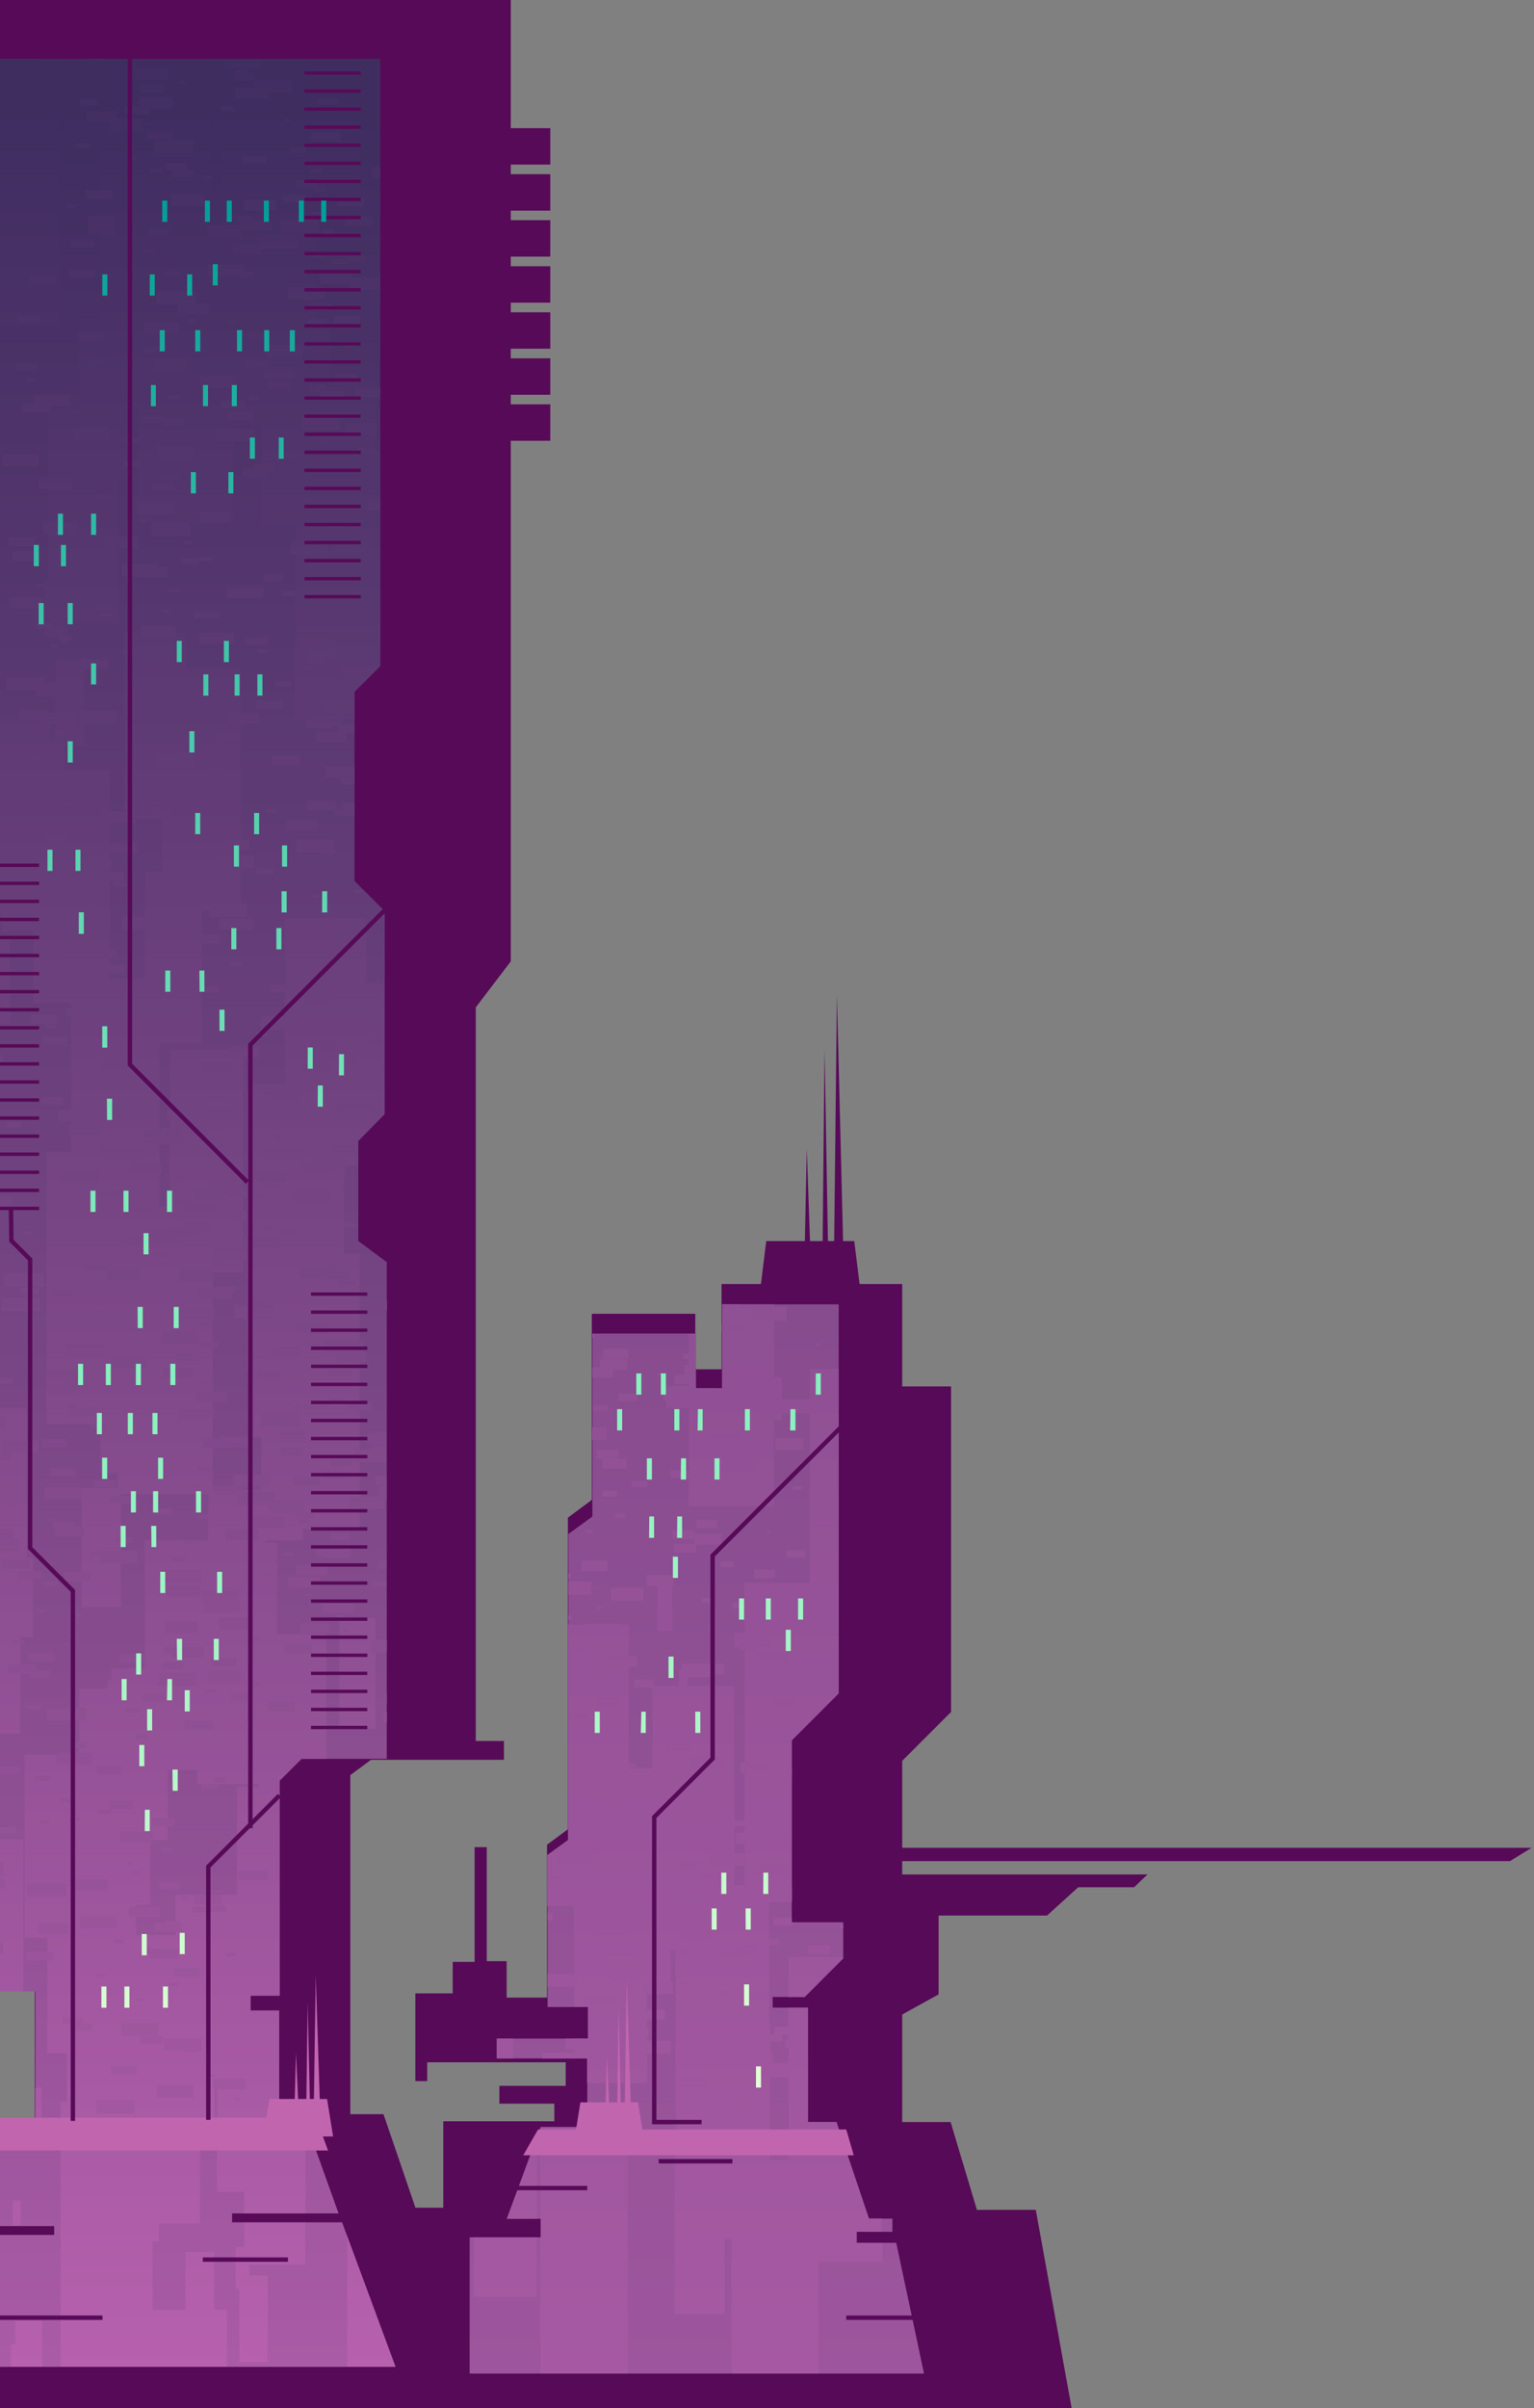 <svg width="573" height="899" viewBox="0 0 573 899" fill="none" xmlns="http://www.w3.org/2000/svg">
<rect x="0" y="0" width="573" height="899" fill="#808080" stroke="none"/>
<path d="M-38.771 740.377V727.971H-14.754V721.884H-39V669.498L-27.154 660.7V519.822L-16.257 511.74V398.652L-25.145 392V308.68L-6.617 285.497V0H190.786V358.905L177.715 376.051V649.924H188.237V656.942H138.584L130.856 662.663V789.238H143.241L155.184 824.162H165.576V791.882H207.059V785.313H186.522V778.661H211.307V769.863H159.579V776.898H155.152V744.136H169.105V732.378H177.274V689.554H181.832V732.129H189.25V745.716H204.331V688.656L212.124 682.885V566.571L221.061 559.919V490.436H259.719V511.158H269.522V479.327H337V899H12.989V740.377H-38.771Z" fill="#570A57"/>
<path d="M131.077 791.344H1.098L-8.738 824.12H-30.715L-44.293 899.167H29.953L131.077 791.344Z" fill="#570A57"/>
<path d="M328.537 792.177H355.088L364.908 824.954H386.901L400.479 900H326.217L328.537 792.177Z" fill="#570A57"/>
<path d="M282.771 491.159H322.541L319.093 463.3H286.218L282.771 491.159Z" fill="#570A57"/>
<path d="M314.976 465.947L312.623 371.424L311.561 465.947H314.976Z" fill="#570A57"/>
<path d="M309.306 465.947L307.999 391.62L307.263 465.947H309.306Z" fill="#570A57"/>
<path d="M302.656 465.947L301.349 428.775L300.597 465.947H302.656Z" fill="#570A57"/>
<path d="M-38.329 817.993H1.441L-2.006 801.85H-34.865L-38.329 817.993Z" fill="#570A57"/>
<path d="M-28.77 803.386L-31.123 766.361L-32.185 803.386H-28.77Z" fill="#570A57"/>
<path d="M-21.385 803.386L-23.558 780.511L-24.555 803.386H-21.385Z" fill="#570A57"/>
<path d="M-4.523 185.81L-21.924 173.801V136.711H-62.772L-74.504 123.394H-95.565L-100.614 117.398H-4.523V185.81Z" fill="#570A57"/>
<path d="M-176.951 111.123H-4.523V104.865H-182L-176.951 111.123Z" fill="#570A57"/>
<path d="M-140.792 347.52L-125.303 336.818V303.78H-88.915L-78.458 291.918H-59.684L-55.191 286.575H-140.792V347.52Z" fill="#570A57"/>
<path d="M12.797 280.987H-140.792V275.399H17.306L12.797 280.987Z" fill="#570A57"/>
<path d="M333.341 754.058L350.595 744.516V715.088H391.1L402.75 704.517H423.632L428.631 699.746H333.341V754.058Z" fill="#570A57"/>
<path d="M564.035 694.762H324.583V689.795H572.107L564.035 694.762Z" fill="#570A57"/>
<path d="M331.151 517.563H355.252V639.095L334.142 660.189L331.151 517.563Z" fill="#570A57"/>
<path d="M313.276 486.927V632.15L295.76 649.666V717.572H314.975V731.068L300.564 745.479H288.62V749.45H301.806V792.177H312.459L324.583 828.222H333.341V833.156H320.041V837.274H334.779L345.154 886.079H175.422V835.182H201.989V828.303H189.326L201.989 794.007H219.358V768.436H185.568V761.018H219.767V749.238H204.538V692.589L212.316 686.92V572.643L221.27 566.123V497.825H259.945V518.2H269.716V486.927H313.276Z" fill="url(#paint0_linear_427_198)"/>
<path d="M251.122 609.014V591.122H245.599V609.014H251.122ZM289.127 486.927V514.001H292.052V530.21H289.127V562.333H257.216V497.841H259.945L259.945 518.2H269.749V486.927H289.127ZM314.975 731.068L300.564 745.479L294.453 745.48V730.578H314.976L314.975 731.068ZM273.31 886.079V835.803H270.631V863.825H251.988V803.468H252.396V728.176H250.501V740.888H241.694V777.554H219.276V768.436H214.375V761.018H219.603V749.238H214.375V711.657H204.359V692.54L212.153 686.871V606.416H234.864V660.009H243.557V629.373H253.556V623.605H256.824V629.373H274.225V703.684H278.098V590.845H302.46V510.913H313.26V632.15L295.76 649.666L295.761 710.121H287.313V755.741H287.673V806.278H294.453V749.45H301.79V792.177H312.443L324.55 828.222H329.452V833.123H319.926V837.241H329.55V844.267H305.679V886.046L273.31 886.079ZM201.793 835.182H202.006V828.303H201.81V794.514L201.957 794.122H215.028V794.007H219.407V787.161H225.159V794.122H234.521V886.079H201.842L201.793 835.182ZM189.31 828.303L200.519 797.945V828.287L189.31 828.303ZM200.519 835.182V857.469H177.023V835.182H200.519ZM185.568 761.018H191.679V768.436H185.568V761.018Z" fill="url(#paint1_linear_427_198)"/>
<path d="M252.461 679.73H265.533V676.936H266.432V672.034H253.948V674.567H252.445L252.461 679.73ZM251.579 591.956H241.596V587.985H251.579V591.956ZM232.626 673.897H224.293V670.629H232.626V673.897ZM274.944 684.158H279.062V683.08H285.598V685.694H285.467V688.357H274.928L274.944 684.158ZM271.676 711.935H279.666V715.121H271.676V711.935ZM286.251 746.411H277.624V742.98H286.251V746.411ZM253.752 694.632H262.281V698.03H253.752V694.632ZM238.034 523.069H231.024V520.275H237.952L238.034 523.069ZM221.695 620.696H228.018V618.246H237.952V622.232H232.92V625.19H221.613L221.695 620.696ZM233.541 704.517H226.237V701.609H233.541V704.517ZM222.969 633.899H230.763V637.003H222.969V633.899ZM234.684 507.253H225.306V503.511H234.684V507.253ZM222.365 717.719H233.443V722.131H222.365V717.719ZM217.152 582.577H226.956V586.498H217.152V582.577ZM278.163 754.924H274.65V753.535H278.163V754.924ZM224.783 600.485H223.149V599.848H224.783V600.485ZM241.678 555.192H235.959V552.856H241.678V555.192ZM259.373 574.473H251.203V571.205H259.373V574.473ZM290.891 704.468H295.793V709.239H290.891V704.468ZM293.195 660.695H295.761V663.162H293.195V660.695ZM282.085 698.194H283.719V695.612H294.355V699.844H286.97V700.122H282.068L282.085 698.194ZM261.105 539.539H257.837V538.15H261.105V539.539ZM250.501 548.934H257.396V551.679H250.501V548.934ZM285.516 762.195V759.548H289.159V756.59H297.166V759.776H292.15V762.195H285.516ZM291.038 726.052H285.647V723.928H291.038V726.052ZM267.935 570.47H260.108V567.349H267.935V570.47ZM301.675 726.15H309.992V729.418H301.675V726.15ZM312.917 732.588H308.113V730.676H312.917V732.588ZM280.075 766.508H288.702V769.939H280.075V766.508ZM313.979 718.667H314.976V719.811H313.979V718.667ZM300.041 734.696V736.003H296.774V734.696H300.041ZM303.996 739.597H306.43L304.437 741.591H303.996V739.597ZM302.182 735.937V733.568H301.675V731.215H307.59V732.588H310.45V735.529L310.09 735.888L302.182 735.937ZM230.371 711.428H240.338V715.399H230.371V711.428ZM219.407 650.957H212.316V647.983H219.407V650.957ZM234.227 507.4V511.452H229.08V514.295H221.253V510.374H224.047V507.449L234.227 507.4ZM271.301 523.445H265.059V523.037H261.317V525.651H248.883V522.71H247.641V517.4H259.945L259.945 518.2H266.954V520.945H271.301V523.445ZM210.175 702.328H205.846V700.596H210.175V702.328ZM215.763 736.803V741.607H204.522V736.803H215.763ZM221.335 695.596H208.917V690.694H221.335V695.596ZM306.299 501.616V502.204H304.812V501.616H306.299ZM276.676 539.376H265.941V535.095H276.676V539.376ZM219.832 759.695H224.44V765.021H211.09V761.018H219.832V759.695ZM214.473 766.23V768.469H202.578V766.23H214.473ZM267.967 728.781H273.833V728.34H274.912V726.052H282.558V729.108H279.813V730.742H278.555V732.114H281.823V734.042H276.921V733.013H267.967V728.781ZM269.046 744.368V743.274H271.774V744.368H269.046ZM206.368 713.945V716.935H204.587V713.945H206.368ZM293.326 761.476H300.695V764.417H293.326V761.476ZM303.13 557.986H313.26V562.659H303.032L303.13 557.986ZM296.087 770.593V769.629H298.408V770.593H296.087ZM231.09 544.506H222.92V541.239H231.09V544.506ZM233.557 566.679H229.619V565.045H233.557V566.679ZM224.881 556.45H230.403V558.64H224.881V556.45ZM219.015 571.156H221.727V572.234H219.015V571.156ZM226.515 537.497H221.172V532.873H226.515V537.497ZM234.014 548.215H224.913V544.588H234.014V548.215ZM237.56 659.682H234.292V658.391H237.56V659.682ZM240.468 597.593H228.149V592.691H240.501L240.468 597.593ZM213.443 604.668H212.3V603.034H213.443V604.668ZM219.767 641.79H214.309V639.601H219.767V641.79ZM218.786 645.63H213.149V643.392H218.786V645.63ZM241.318 707.932V707.376H242.723V707.932H241.318ZM215.584 676.348V678.374H212.316V676.348H215.584ZM236.972 627.02H244.226V629.912H236.972V627.02ZM231.204 607.984H232.691V611.334H224.293V611.236H218.557V606.187H231.204V607.984ZM219.309 616.056H216.205V614.814H219.309V616.056ZM227.087 526.909H221.466V524.671H227.087V526.909ZM261.693 699.909H266.366V701.772H261.693V699.909ZM257.216 766.23H261.726V768.028H257.216V766.23ZM266.53 699.321H273.065V701.935H266.53V699.321ZM265.5 691.74H267.51V690.972H271.17V691.74H278V696.641H265.5V691.74ZM261.742 724.124H256.84V723.242H254.389V718.552H266.17V723.242H261.71L261.742 724.124ZM253.197 727.31H258.605V729.467H253.197V727.31ZM253.834 775.07H263.981V779.106H253.834V775.07ZM256.628 739.679V740.758H254.079V739.745L256.628 739.679ZM298.783 595.893H303.228V597.674H298.783V595.893ZM252.772 707.164H264.209V711.723H262.575V712.017H259.438V711.723H252.821L252.772 707.164ZM292.738 644.944V641.856H300.499V644.911L292.738 644.944ZM301.349 592.658H305.531V594.292H301.349V592.658ZM281.643 770.168H295.14V775.527H281.66L281.643 770.168ZM303.652 562.757H313.26V567.169H303.652V562.757ZM273.147 786.605H271.905V783.485H279.748V784.318H282.166V787.913H273.147V786.605ZM266.775 717.082H270.941V718.716H266.775V717.082ZM288.898 718.716V715.905H295.761V717.621H295.924V718.716H288.898ZM222.054 499.377H221.253V497.907H222.054V499.377ZM259.634 516.256V516.615H251.939V513.478H253.344V513.119H255.697V509.361H259.912V516.19L259.634 516.256ZM255.255 505.292H259.912V507.449H255.255V505.292ZM213.264 589.211H212.283V587.43H213.264V589.211ZM220.992 595.338H212.316V590.436H220.992V595.338ZM304.862 638.49H306.92L304.862 640.549V638.49ZM313.26 545.503H306.577V542.137H313.26V545.503ZM276.611 487.058H269.716L269.716 486.927H276.611V487.058ZM242.854 685.416H243.148V684.207H247.331V685.416H256.187V690.727H242.854V685.416ZM238.671 761.77H250.664V766.541H238.671V761.77ZM248.328 753.829H239.586V750.316H248.393L248.328 753.829ZM239.619 739.695H251.432V744.385H239.586L239.619 739.695ZM228.1 735.415H229.734V732.588H227.005V729.124H235.73V730.66H240.436V736.379H238.802V739.646H228.149L228.1 735.415ZM234.145 756.95H242.315V760.218H234.145V756.95ZM219.767 749.254H218.852V745.659H229.472V749.891H219.767V749.254ZM222.789 755.463H226.76V757.097H222.789V755.463ZM288.293 633.98H297.051V637.477H288.293V633.98ZM286.382 630.124H289.552V631.284H286.382V630.124ZM276.709 657.901H286.513V661.806H276.709V657.901ZM294.143 554.032H291.872V553.101H294.208L294.143 554.032ZM285.826 601.612H290.891V603.508H285.826V601.612ZM290.14 529.981H283.506V527.334H290.14V529.981ZM289.552 589.113H281.66V585.976H289.552V589.113ZM293.898 620.157H283.326V615.942H293.898V620.157ZM287.934 571.434V572.169H286.088V571.434H287.934ZM259.193 632.02H263.932V633.899H259.193V632.02ZM254.553 621.056H270.467V625.075H267.036V626.089H254.553V621.056ZM273.899 650.891H261.072V645.794H273.899V650.891ZM300.139 541.124H289.617V536.925H300.139V541.124ZM273.997 584.93H269.177V583.018H274.062L273.997 584.93ZM279.732 600.55H273.752V598.181H279.732V600.55ZM266.66 596.596V598.393H262.118V596.596H266.66ZM287.722 614.945H282.362V616.007H276.382V614.945H274.34V609.618H287.722V614.945ZM249.635 663.963H253.001V665.319H249.635V663.963ZM248.36 513.642H245.599V512.547H248.36V513.642ZM296.12 556.124V554.702H299.682V556.124H296.12ZM248.981 650.124H257.87V651.855H258.785V652.672H257.87V653.669H248.981V650.124ZM304.388 527.579H291.316V522.383H304.388V527.579ZM253.131 667.803H258.033V669.747H253.131V667.803ZM293.767 492.972H280.957V487.875H293.767V492.972ZM282.33 549.898H269.863V544.997H282.33V549.898ZM280.696 534.245H276.823V532.709H280.696V534.245ZM277.428 497.4H269.699V494.329H277.428V497.4ZM258.393 655.564H269.83V660.14H258.393V655.564ZM287.379 623.703H299.862V628.605H287.379V623.703ZM300.744 581.531H293.734V578.737H300.744V581.531ZM296.921 606.253H302.018V608.409H296.921V606.253ZM269.634 680.106H273.719V679.534H278.931V681.609H274.863V682.198H269.634V680.106ZM259.928 579.587H251.759V576.319H259.471V572.528H269.536V576.548H259.994L259.928 579.587ZM292.819 668.456V670.09H288.947V668.456H292.819Z" fill="url(#paint2_linear_427_198)"/>
<path d="M142.041 21.976V248.635L132.433 258.226V328.877L143.707 340.135V415.916L133.838 425.932V463.3L144.475 471.159V656.577H112.565L104.395 664.747V744.989H93.529V750.561H104.215V791.344H113.953L126.469 826.277H86.7V829.61H127.776L147.759 883.579H-24.555L-9.261 834.3H20.231V831.016H-8.15L1.098 791.344H13.206V743.404H-38.557V731.215H-14.522V725.235H-38.786V673.701L-26.94 665.057V526.631L-16.042 518.69V407.632L-24.93 401.162V319.302L-6.402 296.525V21.976H142.041Z" fill="url(#paint3_linear_427_198)"/>
<path d="M-26.94 640.222L-26.94 665.057L-38.786 673.701L-38.786 685.808H-24.783V640.222H-26.94ZM110.146 268.552V196.267H97.794V158.54H87.124V195.189H51.292V151.874H49.299V179.373H44.397V232.475H25.313V240.253H22.274V237.704H16.555V216.577H17.944V152.543H29.381V118.917H37.371V52.057H24.169V21.976H45.41V45.93H46.211V21.976H78.546V86.288H82.843V70.929H82.99V56.615H79.984V21.976H98.66V44.574H112.042V21.976H134.345V80.291H118.006V118.541H123.381V142.054H140.145V167.723H142.041L142.041 248.635L132.433 258.226L132.433 268.552H110.146ZM-38.541 731.281H-23.166V743.47H-38.541V731.281ZM-10.143 686.593H8.696V743.47H-20.96V731.281H-14.539V725.235H-20.96V706.853H-10.16L-10.143 686.593ZM114.035 829.676V845.492H93.186V849.528H99.983V881.765H89.379V854.446H88.023V838.793H91.193V829.676H114.035ZM140.243 645.32H126.665V604.047H140.243V645.32ZM129.721 834.855L147.694 883.53H129.721V834.855ZM69.266 840.639V862.273H56.978V836.718H59.364V830.052H74.723V795.069H80.246V779.285H81.095V818.206H91.225V826.277H114.1V791.278H104.297V750.561H93.627V744.989H104.493V664.747L112.663 656.577H121.943V610.043H103.513V575.861H99.036V575.028H113.087V570.829H134.328V468.055H128.479V435.05H133.757V425.932L143.56 415.916V367.062H136.845V342.7H106.454V404.544H92.189V512.008H94.167V536.516H97.63V556.124H79.461V474.868H90.899V391.799H63.579V450.18H59.56V389.724H75.376V339.399H89.886V249.648H69.38V236.102H46.505V305.74H60.41V325.348H54.25V365.215H40.966V287.49H24.169V278.127H31.326V245.792H20.689V275.578H18.728V268.667H-5.127V325.593H-23.476V317.57L-24.865 319.204V401.064L-15.976 407.6V435.376H-1.631V382.012H3.729V349.775H-1.631V341.18H0.641V347.455H12.47V374.398H26.62V430.033H17.372V531.615H37.567V549.784H44.103V555.519H30.443V600.011H45.149V557.758H77.827V575.077H54.119V622.804H41.668V627.232H40.035V630.418H29.561V655.074H9.202V723.405H17.682V766.41H25.068V784.612H22.649V883.563H84.739V862.322H79.984V840.672L69.266 840.639ZM50.835 722.376V711.118H56.031V693.733H56.129V686.838H62.664V660.695H73.791V665.956H96.666V667.035H88.497V707.327H65.54V722.425L50.835 722.376ZM7.813 821.473V830.787H4.758V821.473H7.813ZM14.578 36.257H0.02V42.449H22.029V121.695H-4.114V105.16H-6.467V21.993H14.578V36.257ZM4.072 875.148H5.706V866.374H15.787V883.563H4.023L4.072 875.148ZM-0.046 513.396H-16.042V460.947H-0.046V513.396ZM-23.182 690.579V725.235H-38.786L-38.786 690.579H-23.182ZM8.598 791.409V796.752H-0.144L1.033 791.409H8.598ZM15.509 790.478H13.205V779.416H15.509V790.478ZM-26.466 555.47H-16.205V575.486H-13.673V525.651H10.019V581.727H12.29V611.138H7.568V647.28H-14.816V630.124H-17.676V586.58H-26.45L-26.466 555.47ZM-26.94 526.68L-16.941 519.344V551.516H-26.924L-26.94 526.68Z" fill="url(#paint4_linear_427_198)"/>
<path d="M122.336 488.691H116.911V490.538H122.336V488.691ZM53.318 392.731V391.881H55.769V392.731H53.318ZM51.341 376.391H58.71V378.908H51.309L51.341 376.391ZM62.223 356.523H57.926V355.052H62.223V356.523ZM75.54 348.876H82.223V352.144H75.099V354.546H65.867V351.409H60.965V346.507H75.507L75.54 348.876ZM65.148 438.906H68.171V439.935H65.148V438.906ZM62.485 414.397H72.125V417.664H62.485V414.397ZM69.462 364.317H57.387V360.216H69.462V364.317ZM68.285 301.198V301.754H66.651V301.231L68.285 301.198ZM85.017 404.691H73.481V400.9H85.017V404.691ZM73.432 307.946H64.151V304.776H73.432V307.946ZM63.972 334.792V333.615H56.799V329.155H69.87V331.704H71.292V332.978H69.821V333.615H68.024V334.792H63.972ZM63.825 305.005H57.534V302.865H63.825V305.005ZM56.014 302.832V301.46H60.067V302.865L56.014 302.832ZM54.887 295.414H62.91V298.143H54.887V295.414ZM72.125 447.99V443.873H77.239V441.536H91.225V443.709H95.408V445.931H98.546V447.68H93.415V447.092H85.49V446.307H84.232V447.941L72.125 447.99ZM94.837 324.253H80.327V319.351H94.837V324.253ZM112.712 437.729V434.069H115.8V432.027H117.989V431.488H127.172V432.027H129.051V436.536H123.512V437.729H112.712ZM82.092 342.961H94.493V347.193H82.059L82.092 342.961ZM81.634 417.893V417.24H77.076V413.792H87.141V417.24H85.915V418.089L81.634 417.893ZM96.797 394.724H85.278V390.803H96.797V394.724ZM87.533 487.237H93.644V486.159H98.088V487.237H101.977V492.139H87.5L87.533 487.237ZM82.353 409.135V410.328H78.857V409.135H82.353ZM74.903 405.524H77.664V406.472H74.903V405.524ZM86.128 360.64V359.121H90.588V360.64H86.128ZM114.476 408.335V407.665H116.388V408.335H114.476ZM99.281 428.187H113.202V432.925H99.281V428.187ZM113.627 396.685H124.002V400.214H113.627V396.685ZM89.265 290.414V292.293H83.758V290.414H89.265ZM105.392 264.664H95.8V261.396H105.424L105.392 264.664ZM93.252 317.129H82.729V313.551H93.235L93.252 317.129ZM100.392 242.311V243.733H96.209V242.311H100.392ZM64.936 312.309H63.057V311.672H64.936V312.309ZM121.094 500.309H135.799V504.785H136.649V508.478H125.783V505.308H121.159L121.094 500.309ZM122.809 510.798H131.469V513.739H122.809V510.798ZM123.398 523.87V522.236H128.169V523.87H123.398ZM95.31 164.88H80.605V159.978H95.31V164.88ZM102.5 175.843H99.885V178.245H90.376V174.977H94.689V173.18H102.5V175.843ZM93.072 148.066H96.503V149.276H93.072V148.066ZM81.471 185.777H79.461V185.222H81.406L81.471 185.777ZM68.4 611.808V611.236H70.034V611.808H68.4ZM62.109 591.874H74.69V596.155H62.109V591.874ZM41.93 324.531H29.055V320.152H41.93V324.531ZM61.537 605.256H73.955V609.471H61.537V605.256ZM112.189 473.12H121.992V472.221H125.996V473.594H124.362V474.215H131.126V477.695H120.914V477.319H112.025L112.189 473.12ZM96.471 574.93H84.167V570.829H96.471V574.93ZM111.176 568.737V567.218H115.653V568.737H111.176ZM61.259 585.992H75.18V590.73H61.259V585.992ZM79.919 554.49H87.124V550.552H100.523V555.11H90.474V556.973H102.647V560.241H113.692V564.555H117.254V566.858H110.506V564.767H100.392V561.908H88.334V558.15H79.919V554.49ZM109.754 558.689H108.235V558.182H109.754V558.689ZM74.265 484.803V480.554H81.013V480.228H87.794V482.531H86.749V484.803H74.265ZM66.57 529.768V525.896H79.984V528.804H77.827V529.768H66.57ZM78.595 470.947V471.6H76.651V470.947H78.595ZM104.738 534.065H114.003V537.219H104.738V534.065ZM104.934 540.471H113.3V543.33H104.934V540.471ZM111.29 548.199H109.117V547.464H111.29V548.199ZM49.332 453.676V450.703H58.057V453.676H49.332ZM35.345 335.805V337.177H37.731V341.344H25.476V337.177H27.96V335.772L35.345 335.805ZM23.761 298.224H29.594V300.201H23.761V298.224ZM39.822 473.823H52.387V478.103H39.822V473.823ZM79.461 478.398H66.962V474.149H79.461V478.398ZM32.649 277.424V278.405H29.79V277.424H32.649ZM48.874 434.282H60.214V438.138H48.874V434.282ZM52.959 496.91H48.613V495.439H52.959V496.91ZM123.218 259.37H117.81V257.54H123.218V259.37ZM96.683 270.186H85.017V266.216H96.683V270.186ZM105.8 216.936H98.448V214.388H105.8V216.936ZM100.081 240.71H91.52V237.802H100.081V240.71ZM111.519 222.639H105.147V220.417H111.519V222.639ZM127.629 270.186H132.433V273.83H129.525V277.098H117.744V273.095H126.404V270.823H124.345V272.065H114.28V268.65H117.417V267.343H127.629V270.186ZM123.005 242.181H111.388V238.227H123.005V242.181ZM117.973 250.023H113.659V248.553H117.973V250.023ZM46.456 464.836V461.813H52.861V458.692H63.122V457.99H68.269V456.16H79.135V459.869H74.559V461.911H66.766V463.464H55.328V464.836H46.456ZM87.631 337.488H92.255V342.308H78.072V339.955H75.523V335.837H87.631V337.488ZM86.536 454.559H85.817V451.814H93.873V454.559H92.598V456.094H86.536V454.559ZM91.324 461.192H104.395V465.653H91.324V461.192ZM83.415 297.13H76.88V294.908H83.415V297.13ZM82.549 287.244H78.791V285.97H82.549V287.244ZM79.004 297.293V297.947H77.076V297.293H79.004ZM89.51 276.902H81.095V274.059H89.461L89.51 276.902ZM97.68 457.5H102.058V459.003H97.68V457.5ZM113.333 519.409H111.535V518.788H113.333V519.409ZM112.205 506.338H101.536V502.694H112.205V506.338ZM142.204 377.372H143.691V381.767H142.204V377.372ZM99.183 505.766V506.812H96.127V505.766H99.183ZM105.408 458.545H112.14V460.817H105.457L105.408 458.545ZM97.614 527.579H112.32V532.595H97.614V527.579ZM95.98 512.351H104.803V515.275H95.98V512.351ZM111.682 525.945H109.624V525.242H111.682V525.945ZM130.44 382.6H139.067V385.541H130.44V382.6ZM125.342 396.227H111.65V391.456H125.636V394.365H133.659V397.191H125.342V396.227ZM138.168 387.437H143.691V389.332H138.168V387.437ZM133.136 458.088H128.61V456.536H133.136V458.088ZM126.371 477.924H132.809V480.113H126.371V477.924ZM132.744 430.213H124.296V427.337H132.744V430.213ZM109.084 444.33H123.005V449.052H109.084V444.33ZM119.574 384.349H126.731V386.8H119.574V384.349ZM125.375 302.326H127.907V299.793H132.433V304.401H125.211V302.456H114.95V298.894H125.375V302.326ZM118.577 310.185H106.993V306.247H118.577V310.185ZM128.741 357.879H114.15V352.977H128.741V357.879ZM122.597 373.205V372.584H124.46V373.205H122.597ZM112.058 285.643H101.585V282.081H112.058V285.643ZM115.408 362.062H125.211V365.33H115.408V362.062ZM118.855 334.073V334.824H116.649V334.073H118.855ZM109.052 370.493H101.013V367.764H109.052V370.493ZM100.065 386.832H95.8V385.362H100.098L100.065 386.832ZM102.108 326.377H95.817V324.237H102.108V326.377ZM108.872 256.298H103.039V254.321H108.872V256.298ZM86.569 400.247H75.867V396.603H86.569V400.247ZM102.908 303.224H99.64V302.08H102.908V303.224ZM126.028 347.275H121.486V345.641H126.028V347.275ZM108.349 345.347V346.654H104.493V345.347H108.349ZM111.846 378.728H114.264V379.545H111.846V378.728ZM97.484 379.398H111.715V384.3H97.434L97.484 379.398ZM114.133 372.323H122.107V375.035H114.133V372.323ZM127.286 290.431H132.433V292.832H127.286V290.431ZM110.506 313.371H124.901V317.162H125.538V319.008H120.13V318.256H110.506V313.371ZM102.843 426.112V424.821H106.65V426.112H102.843ZM101.666 408.645H98.709V405.557H107.794V408.106H111.437V411.374H101.634L101.666 408.645ZM102.614 423.089H107.058V424.592H102.614V423.089ZM103.578 442.402H97.941V441.209H96.013V437.647H106.486V441.209H103.578V442.402ZM137.302 333.73L137.76 334.203H137.302V333.73ZM132.401 290.218H121.6V286.215H132.401V290.218ZM135.374 333.256H132.27V332.275H135.374V333.256ZM126.371 369.725H136.175V372.993H126.371V369.725ZM115.408 387.829H125.701V391.342H115.408V387.829ZM118.398 376.98H121.502V378.025H118.398V376.98ZM81.781 370.444H75.082V368.222H81.781V370.444ZM72.256 419.462H81.095V422.501H72.19L72.256 419.462ZM-17.61 674.698H-11.777V676.675H-17.61V674.698ZM42.665 83.918H42.584V87.186H32.78V80.651H42.714L42.665 83.918ZM52.191 174.258H46.243V172.298H52.191V174.258ZM-0.928 347.291H-5.83V345.657H-0.928V347.291ZM-19.816 390.786V391.669H-22.398V390.786H-19.816ZM3.059 362.046H-3.477V359.84H3.059V362.046ZM-5.683 362.617H-8.575V361.686H-5.683V362.617ZM32.077 70.847H42.191V74.278H32.077V70.847ZM71.406 106.94V107.757H69.004V106.94H71.406ZM103.006 78.755H91.177V74.736H103.006V78.755ZM0.167 454.934H-9.473V451.667H0.167V454.934ZM73.285 113.329H77.974V117.349H66.177V113.607H58.465V108.558H73.285V113.329ZM51.831 165.451H46.407V163.605H51.831V165.451ZM67.272 103.003H60.557V100.715H67.272V103.003ZM65.459 69.818H63.825V69.213H65.459V69.818ZM51.194 58.576V59.557H48.302V58.576H51.194ZM-9.179 521.811H-15.601V519.687H-9.179V521.811ZM-0.863 420.818V421.39H-2.497V420.818H-0.863ZM-24.734 546.483H-11.467V551.009H-24.734V546.483ZM-13.934 491.73H-16.042V490.57H-13.934V491.73ZM-9.849 557.937H-21.189V554.081H-9.849V557.937ZM-17.365 689.24V687.524H-12.284V689.24H-17.365ZM-0.601 506.256H-9.817V503.135H-0.601V506.256ZM4.84 516.484H-1.696V514.279H4.84V516.484ZM-4.719 542.17H0.706V537.693H14.284V542.317H3.941V545.143H-4.784L-4.719 542.17ZM-10.503 667.525H-22.61V663.407H-10.568L-10.503 667.525ZM4.203 450.604H-7.807V446.52H4.137L4.203 450.604ZM-7.79 643.686H-13.297V641.807H-7.79V643.686ZM14.545 480.652V483.038H7.536V480.652H14.545ZM4.971 561.859H3.337V561.319H4.971V561.859ZM15.133 489.394H0.428V484.394H15.133V489.394ZM111.535 92.725H97.925V95.078H87.01V91.353H96.944V87.791H111.437L111.535 92.725ZM92.533 25.881V27.515H87.729V25.881H92.533ZM95.033 29.999H108.872V34.721H100.457V36.927H87.745V32.597H94.951V30.162H87.566V27.613H95.049L95.033 29.999ZM72.158 57.236H57.779V52.335H72.158V57.236ZM52.093 34.574V31.404H61.406V34.574H52.093ZM126.159 36.649V39.23H118.545V36.649H126.159ZM50.149 25.587H62.632V29.835H50.149V25.587ZM69.756 30.277V31.388H66.488V30.277H69.756ZM127.156 52.612H116.176V48.871H127.156V52.612ZM26.293 755.561H23.385V753.094H30.64V755.463H34.463V758.24H26.293V755.561ZM-32.757 736.82V733.699H-23.607V736.82H-32.757ZM-37.218 733.715H-38.557V731.215L-37.218 731.215V733.715ZM69.38 766.067V765.707H61.325V760.904H75.442V765.707H74.053V766.067H69.38ZM71.733 713.896V711.804H77.697V711.428H84.363V713.7H77.827V713.896H71.733ZM30.885 791.491V790.609H33.483V791.491H30.885ZM64.576 40.554H56.161V42.76H46.587V39.492H51.782V36.224H64.576V40.554ZM89.82 783.239V783.991H87.631V783.239H89.82ZM120.309 85.83H124.786V87.35H120.309V85.83ZM114.15 75.585H105.784V72.726H114.15V75.585ZM124.329 98.624V96.663H129.525V95.454H136.469V97.823H130.113V98.624H124.329ZM99.379 61.043H90.703V58.151H99.379V61.043ZM108.513 45.276H106.16V44.475H108.513V45.276ZM120.489 598.083H132.221V602.086H120.489V598.083ZM119.198 86.663H104.918V81.762H119.198V86.663ZM126.028 602.985H128.577V603.851H126.028V602.985ZM48.302 711.935H59.74V715.824H48.302V711.935ZM51.26 746.836V746.117H53.318V746.836H51.26ZM46.358 725.398H42.322V724.026H46.292L46.358 725.398ZM57.077 687.818H44.871V683.733H57.077V687.818ZM94.346 82.284H101.143V85.961H90.327V82.579H88.693V80.651H94.363L94.346 82.284ZM24.235 524H28.45V525.291H35.525V528.559H26.064V525.487H24.235V524ZM126.469 631.006H128.855V631.807H126.469V631.006ZM128.234 608.573H130.472V609.324H128.234V608.573ZM62.877 148.883V147.446H67.06V148.883H62.877ZM58.808 211.724H62.501V215.515H51.39V215.172H45.328V210.58H58.808V211.724ZM70.017 138.198H57.599V133.917H70.017V138.198ZM29.349 124.146H39.152V127.414H29.349V124.146ZM34.251 136.09V134.57H38.613V136.073L34.251 136.09ZM54.952 193.882V194.846H52.109V193.882H54.952ZM54.037 131.531V129.423H60.263V131.531H54.037ZM41.129 164.34H27.241V159.618H41.129V164.34ZM54.07 120.355H66.586V124.62H54.07V120.355ZM126.845 160.599H112.793V155.811H126.845V160.599ZM121.943 144.799H118.381V143.589H121.943V144.799ZM113.022 133.443H99.64V128.884H113.12L113.022 133.443ZM88.039 119.277V120.077H85.719V119.277H88.039ZM88.039 144.913H74.674V140.371H88.039V144.913ZM107.156 117.218V117.773H105.522V117.218H107.156ZM21.637 238.913V237.165H26.8V238.913H21.637ZM13.565 232.655H19.006V234.501H13.565V232.655ZM20.738 382.47V383.728H17.045V382.47H20.738ZM17.78 583.721H19.709V584.39H17.78V583.721ZM16.555 555.143H30.443V559.849H16.604L16.555 555.143ZM18.189 566.924H20.64V567.773H18.107L18.189 566.924ZM28.254 551.058H19.006V547.954H28.221L28.254 551.058ZM24.839 389.773H25.264V390.509H23.107V389.871H16.179V386.914H24.839V389.773ZM17.683 515.586V511.109H30.885V515.275H33.09V519.344H29.545V520.88H17.993V516.942H21.13V515.488L17.683 515.586ZM3.304 222.802H15.738V227.034H3.288L3.304 222.802ZM16.702 219.224H13.107V218.064H16.702V219.224ZM21.604 241.511H18.777V240.547H21.604V241.511ZM29.594 291.917H17.552V287.816H29.594V291.917ZM24.414 272.931V274.402H20.133V272.931H24.414ZM28.777 199.404H16.098V195.025H28.809L28.777 199.404ZM115.114 119.13H121.943V121.499H115.048L115.114 119.13ZM-24.326 632.657H-26.94V630.516H-24.326V632.657ZM-5.977 407.91H-16.042L-16.042 407.632L-19.13 405.394V403.433H-6.059L-5.977 407.91ZM-7.611 411.014V414.74H-14.326V418.334H-15.96V411.014H-7.611ZM-11.581 428.906V431.7H-15.96V428.906H-11.581ZM-8.787 371.343H-10.748V370.673H-8.787V371.343ZM1.033 376.784H-10.029V373.009H1.033V376.784ZM-5.176 393.744H0.624V397.91H-11.647V396.276H-17.937V391.914H-5.176V393.744ZM7.715 420.932H2.258V419.07H7.715V420.932ZM-8.885 486.551H-16.026V481.649H-8.885V486.551ZM-8.395 627.673H-5.928V628.506H-8.395V627.673ZM-4.016 657.901H-8.771V656.267H-4.032L-4.016 657.901ZM-11.271 528.821H-9.637V526.517H-2.693V528.821H2.422V533.477H-11.271V528.821ZM-19.865 623.833H-26.924V618.932H-19.881L-19.865 623.833ZM-5.568 457.794H-11.467V455.784H-5.568V457.794ZM-21.564 590.452H-8.771V594.815H-21.581L-21.564 590.452ZM-26.924 633.31H-18.869V637.444H-26.924V633.31ZM133.381 142.38H124.966V139.472H133.381V142.38ZM99.068 588.067V587.168H101.634V588.05L99.068 588.067ZM107.581 588.72H119.721V592.854H107.581V588.72ZM101.928 582.838V582.266H103.97V582.887L101.928 582.838ZM114.264 595.91V595.109H116.715V595.91H114.264ZM132.417 128.034V129.391H128.479V128.034H132.417ZM140.783 161.955H129.165V157.984H140.783V161.955ZM135.489 155.239V156.105H132.923V155.239H135.489ZM23.908 586.694H33.907V590.109H23.908V586.694ZM26.146 602.217H30.231V603.605H26.146V602.217ZM25.427 610.19H27.061V610.746H25.427V610.19ZM24.087 613.818H25.721V614.389H24.087V613.818ZM16.277 480.26H1.67V475.358H16.277V480.26ZM59.527 702.703H67.011V705.236H59.527V702.703ZM93.627 566.238H106.111V570.486H93.627V566.238ZM66.39 717.065V717.605H68.024V721.15H57.55V717.588H61.766V717.049L66.39 717.065ZM35.983 784.056H50.41V788.958H35.983V784.056ZM72.648 707.36H82.942V710.873H72.648V707.36ZM80.229 705.53H83.023V706.445H80.229V705.53ZM81.536 667.819H75.278V665.695H81.536V667.819ZM74.576 737.947H64.772V734.679H74.576V737.947ZM62.763 740.12H66.537V741.411H62.763V740.12ZM138.904 590.338H144.296V592.184H138.904V590.338ZM68.89 642.379H79.674V645.99H68.89V642.379ZM79.674 663.718H84.412V665.352H79.674V663.718ZM112.14 605.991H122.777V609.602H112.14V605.991ZM130.113 558.721H141.551V554.898H144.443V559.685H143.642V563.28H130.227L130.113 558.721ZM106.258 613.589H116.584V617.102H106.258V613.589ZM86.095 631.938H94.706V634.879H86.095V631.938ZM100.114 635.336H110.212V638.768H100.114V635.336ZM84.363 728.928H88.17V730.219H84.363V728.928ZM88.938 698.275H100.196V702.115H88.938V698.275ZM67.893 708.079H70.426V708.945H67.893V708.079ZM9.921 703.046H24.823V708.079H9.921V703.046ZM15.542 638.245H10.134V636.349H15.542V638.245ZM18.32 679.632V680.809H14.905V679.632H18.32ZM18.744 664.796H13.189V662.901H18.744V664.796ZM6.588 586.466H15.444V589.472H6.588V586.466ZM31.979 642.395H17.503V637.493H31.979V642.395ZM10.542 616.824H20.346V620.174H10.542V616.824ZM55.965 729.271H54.544V727.457H59.854V727.539H66.651V731.199H55.933L55.965 729.271ZM40.868 672.263H49.626V675.237H40.868V672.263ZM47.322 695.383H49.364V696.069H47.322V695.383ZM52.452 698.553V699.615H49.299V698.553H52.452ZM26.097 678.292H29.627V679.501H26.097V678.292ZM22.437 671.43H26.604V672.851H22.437V671.43ZM13.859 600.86H16.996V601.873H13.859V600.86ZM36.832 675.645H41.636V677.279H36.832V675.645ZM112.14 102.202V101.499H114.215V102.202H112.14ZM13.14 203.963H3.239V200.597H13.14V203.963ZM65.426 191.921H50.721V186.856H65.426V191.921ZM2.471 252.916H16.767V254.893H28.205V259.909H13.5V257.785H2.471V252.916ZM15.542 209.453H4.66V205.744H15.542V209.453ZM26.98 182.624H14.333V178.327H26.98V182.624ZM51.684 204.829H38.613V200.401H51.684V204.829ZM25.721 100.568H35.525V103.836H25.721V100.568ZM21.555 260.383V260.922H19.921V260.383H21.555ZM12.16 460.817H8.745V459.722H12.16V460.817ZM24.708 540.258H15.738V537.203H24.676L24.708 540.258ZM21.048 382.11H11.621V378.842H21.048V382.11ZM15.803 282.931V284.009H12.536V282.931H15.803ZM23.597 358.5H14.496V355.395H23.597V358.5ZM7.356 264.941H17.568V266.069H27.992V270.464H15.052V268.405H7.356V264.941ZM12.062 331.573H20.95V334.596H12.062V331.573ZM121.617 71.435H117.45V70.014H121.617V71.435ZM121.47 111.81H117.254V112.055H114.787V111.81H107.516V107.071H121.47V111.81ZM124.084 116.025H115.914V113.329H124.084V116.025ZM115.783 94.621H120.783V96.255H115.783V94.621ZM141.551 582.724H144.41V585.698H141.551V582.724ZM142.041 148.181H132.515V144.668H142.041V148.181ZM134.361 121.107H124.786V117.839H134.361V121.107ZM128.479 149.079H119.329V146.138H115.931V144.88H119.656V146.008H128.479V149.079ZM63.122 87.921H55.949V85.552H63.122V87.921ZM119.656 80.062H116.388V79.017H119.656V80.062ZM60.736 64.524H55.704V62.89H60.736V64.524ZM57.73 94.441H53.907V93.15H57.73V94.441ZM64.576 51.959H54.952V48.691H64.625L64.576 51.959ZM61.488 156.203H68.481V158.622H61.341V157.821H53.809V155.207H61.488V156.203ZM4.464 612.069H9.202V613.703H4.448L4.464 612.069ZM91.258 101.336H95.065V103.771H87.876V103.428H77.615V98.787H91.258V101.336ZM27.715 701.543H40.018V705.726H27.715V701.543ZM52.224 760.168H60.851V763.109H52.224V760.168ZM58.563 778.419H72.256V783.076H58.563V778.419ZM78.171 774.547H80.311V775.282H78.171V774.547ZM35.688 736.787H39.283V738.012H35.688V736.787ZM79.706 775.838H91.781V779.972H79.706V775.838ZM41.44 771.23H51.113V774.498H41.44V771.23ZM45.328 755.299H59.037V759.972H45.296L45.328 755.299ZM136.012 77.154H125.963V73.739H136.012V77.154ZM30.068 715.317H43.384V719.843H30.068V715.317ZM139.165 84.376H128.937V80.896H139.165V84.376ZM74.086 515.439H78.775V517.073H74.086V515.439ZM138.413 612.249H144.475V616.873H138.413V612.249ZM144.345 632.412H144.475V635.794H144.345V632.412ZM142.041 103.248H141.551V101.614H142.073L142.041 103.248ZM142.041 108.231H130.309V106.074H119.264V101.973H131.338V103.607H142.041V108.231ZM-19.865 718.323H-28.378V714.124H-15.96V716.902H-10.568V720.055H-19.865V718.323ZM118.512 69.932H110.342V67.171H118.512V69.932ZM38.58 22.548H33.548V21.944H38.613L38.58 22.548ZM-23.509 352.275V355.641H-24.996V348.615H-23.476L-23.509 352.275ZM-18.607 337.569H-25.012V334.971H-18.574L-18.607 337.569ZM97.124 25.293H84.216V22.025H97.124V25.293ZM14.349 718.209H25.542V722H14.366L14.349 718.209ZM142.041 66.337H139.067V62.383H142.041V66.337ZM143.184 639.176H144.508V642.885H143.184V639.176ZM-1.238 659.371H7.503V662.329H-1.238V659.371ZM3.059 621.366H13.271V623.637H18.581V626.17H11.179V624.846H3.01L3.059 621.366ZM9.791 728.601H19.839V732.016H9.791V728.601ZM-0.438 682.099H6.098V684.338H-0.438V682.099ZM-11.679 725.055H1.229V729.451H-11.679V725.055ZM-8.411 723.732V721.232H-1.059V723.732H-8.411ZM-8.967 701.265H1.915V704.958H-8.967V701.265ZM-16.303 668.685H-2.954V673.227H-16.303V668.685ZM-9.408 329.367H-15.454V327.374H-9.408V329.367ZM-12.97 346.409H-17.153V344.987H-13.019L-12.97 346.409ZM-19.506 361.833H-24.832V359.399H-19.506V361.833ZM-11.516 378.172H-14.865V381.702H-24.832V376.065H-22.97V377.568H-21.826V374.66H-11.516V378.172ZM7.568 336.556H16.016V341.164H2.438V339.726H-6.32V335.004H7.568V336.556ZM-3.068 343.092H-8.607V341.213H-3.052L-3.068 343.092ZM-5.372 369.529H-16.303V365.82H-5.372V369.529ZM-33.77 710.301H-31.499V711.069H-33.77V710.301ZM0.543 582.152H11V585.714H0.543V582.152ZM1.327 700.383H-13.46V696.478H-17.365V694.06H-23.721V690.383H-12.856V692.753H-6.32V695.35H1.409L1.327 700.383ZM-6.336 574.718H-6.663V570.714H5.069V574.603H7.405V579.276H-6.336V574.718ZM14.3 174.209H1.033V169.716H14.235L14.3 174.209ZM-24.113 651.757H-16.369V654.388H-24.113V651.757ZM-33.28 700.922H-25.845V703.438H-33.28V700.922ZM114.117 57.155H108.088V55.129H114.117V57.155ZM-26.401 646.725H-18.019V649.568H-26.401V646.725ZM36.44 39.345H29.757V37.074H36.44V39.345ZM76.341 76.925H63.808V72.628H76.341V76.925ZM43.662 44.475H53.907V48.789H41.244V45.243H32.404V41.436H43.662V44.475ZM72.468 66.158H64.184V63.511H61.831V60.7H70.099V63.331H72.468V66.158ZM87.549 41.436H82.451V39.704H87.549V41.436ZM79.036 66.795H75.769V65.667H79.036V66.795ZM90.115 88.559H77.305V84.196H90.115V88.559ZM13.826 138.263H5.804V135.534H13.826V138.263ZM14.97 120.633H6.572V117.773H14.97V120.633ZM20.967 105.699H11.425V102.431H20.967V105.699ZM9.758 142.38V141.106H13.467V142.364L9.758 142.38ZM35.051 92.088H26.457V89.212H35.051V92.088ZM26.375 151.775H18.908V154.014H8.271V150.419H12.47V147.151H26.293L26.375 151.775ZM33.613 55.374H28.319V53.511H33.613V55.374ZM28.254 77.824H24.545V76.517H28.254V77.824ZM116.208 63.118H120.309V64.524H116.176L116.208 63.118ZM77.272 279.189H71.7V277.294H77.272V279.189ZM108.039 145.256H99.689V142.413H108.039V145.256ZM87.549 240.498H74.478V236.037H87.549V240.498ZM98.382 223.505H84.576V218.815H98.382V223.505ZM109.82 171.219H102.042V168.523H109.82V171.219ZM124.117 166.121H118.087V163.981H124.117V166.121ZM122.303 207.068H116.649V207.476H114.754V207.068H108.48V202.313H122.303V207.068ZM59.854 347.193H45.492V342.602H45.034V342.079H46.668V342.34H59.854V347.193ZM51.162 318.632H39.724V314.743H51.162V318.632ZM71.292 281.624H72.386V286.28H58.694V281.624H65.932V281.052H71.292V281.624ZM31.947 366.898H40.41V369.774H31.947V366.898ZM126.714 197.28H123.3V196.12H126.714V197.28ZM67.566 221.087H62.861V219.453H67.566V221.087ZM64.298 228.782H60.312V227.426H64.298V228.782ZM65.606 237.851H52.828V233.505H65.606V237.851ZM138.283 416.815H132.842V417.599H125.211V415.018H125.62V412.158H139.296V416.194H143.348L138.887 420.72H138.234L138.283 416.815ZM74.167 565.747H77.827V566.989H74.151L74.167 565.747ZM73.873 547.692H78.579V549.326H73.873V547.692ZM109.526 550.96H119.607V554.49H109.526V550.96ZM75.981 536.958H81.978V536.288H93.676V540.258H86.389V540.487H76.014L75.981 536.958ZM41.178 506.174H54.658V510.766H41.178V506.174ZM56.586 467.418H62.109V469.297H56.586V467.418ZM57.665 563.084H64.2V565.29H57.665V563.084ZM141.273 249.37L134.247 256.396H134.051V253.128H127.417V248.455H141.273V249.37ZM142.057 237.638H141.485V233.178H142.057V237.638ZM125.211 245.955H121.943V247.589H114.738V245.138H115.751V242.72H125.211V245.955ZM132.482 265.971H120.816V262.017H119.492V261.036H122.368V261.363H132.482V265.971ZM110.408 493.446H122.711V497.629H110.408V493.446ZM114.754 502.629V501.24H118.872V502.629H114.754ZM43.253 573.999H49.152V576.008H43.253V573.999ZM34.708 385.623H30.068V383.989H34.708V385.623ZM144.067 485.456H144.524V489.132H144.067V485.456ZM60.263 497.188H73.939V501.844H60.263V497.188ZM60.589 511.305H61.488V510.602H71.831V514.132H69.494V514.36H60.508L60.589 511.305ZM67.681 549.931H65.475V549.179H67.681V549.931ZM62.779 453.398H68.661V455.408H62.779V453.398ZM79.461 465.718H93.987V470.62H84.772V471.715H79.347V469.868H79.461V465.718ZM63.923 581.155H69.315V582.985H63.923V581.155ZM69.151 449.559H65.426V447.68H70.948V448.807H80.965V452.827H69.151V449.559ZM33.205 418.514H21.571V414.56H33.221L33.205 418.514ZM65.72 505.014H74.445V507.988H65.72V505.014ZM68.432 575.273H72.158V576.548H68.432V575.273ZM74.968 500.88H81.357V503.054H74.968V500.88ZM72.713 493.283H79.02V495.423H72.713V493.283ZM67.338 487.956H79.984V492.253H67.338V487.956ZM54.103 422.174H60.279V420.981H66.586V422.141H68.007V426.88H54.103V422.174ZM73.383 519.605H84.821V523.445H73.383V519.605ZM71.292 554.359H73.612V555.159H71.292V554.359ZM36.358 444.494H44.659V447.32H36.342L36.358 444.494ZM36.734 442.271H22.127V437.37H36.734V442.271ZM39.512 474.623H31.342V471.846H39.512V474.623ZM37.142 489.149H40.247V490.211H37.142V489.149ZM19.97 481.404H26.947V483.773H19.97V481.404ZM37.714 423.596H25.852V419.56H37.714V423.596ZM24.365 501.746H38.94V506.648H24.365V501.746ZM37.665 428.138H52.371V433.121H37.665V428.138ZM33.973 354.317H43.515V357.585H34.022L33.973 354.317ZM35.705 325.266H46.292V328.861H35.705V325.266ZM47.306 330.887H42.257V329.171H47.306V330.887ZM48.417 395.803V399.266H38.172V395.786L48.417 395.803ZM46.946 363.598H35.933V359.856H46.946V363.598ZM36.375 405.639H31.228V403.891H36.375V405.639ZM34.12 392.371V393.205H31.636V392.371H34.12ZM16.147 590.403H21.587V592.25H16.147V590.403ZM92.533 628.212H96.732V629.65H92.533V628.212ZM92.957 612.02V610.762H96.683V612.02H92.957ZM92.206 612.445H95.147V613.458H92.157L92.206 612.445ZM77.746 623.801H89.755V627.902H77.697L77.746 623.801ZM105.931 579.407H109.673V580.632H105.931V579.407ZM81.896 603.916H94.624V608.246H81.896V603.916ZM88.431 622.134H78.906V618.866H88.431V622.134ZM123.512 544.604H131.24V547.235H123.512V544.604ZM130.113 523.706H139.067V526.713H130.113V523.706ZM140.292 550.96H144.426V554.228H140.292V550.96ZM132.597 540.83H139.132V538.935H137.498V534.686H144.345V545.895H132.515L132.597 540.83ZM120.604 548.885H129.77V552.006H120.604V548.885ZM110.506 584.129H122.352V588.148H110.506V584.129ZM130.946 581.629H120.44V580.943H118.153V577.446H128.43V578.051H130.946V581.629ZM130.718 574.93H123.577V572.463H130.685L130.718 574.93ZM76.684 630.68H80.295V631.905H76.684V630.68ZM33.483 578.998H37.388V578.819H51.211V583.524H37.388V580.616H33.483V578.998ZM36.015 659.061H45.361V662.329H36.015V659.061ZM44.691 617.412H54.691V620.811H44.691V617.412ZM20.526 570.714H19.806V568.068H27.584V569.701H31.506V573.443H20.526V570.714ZM47.028 637.624H51.93V639.258H47.028V637.624ZM32.404 652.525H26.751V650.597H32.404V652.525ZM21.097 654.257H34.365V658.767H21.097V654.257ZM56.864 678.766H65.181V681.593H56.864V678.766ZM58.841 624.438H73.546V629.438H58.841V624.438ZM68.351 623.115H60.426V620.419H68.351V623.115ZM64.527 617.51H61.145V614.781H76.291V618.785H64.527V617.51ZM64.527 689.828V691.331H60.116V689.828H64.527ZM53.09 632.314H61.537V635.189H53.09V632.314ZM76.373 598.606H75.491V593.884H89.265V597.348H89.428V601.873H76.357L76.373 598.606ZM50.59 647.411H54.952V648.914H50.541L50.59 647.411ZM79.233 209.404H74.331V207.77H79.233V209.404ZM43.744 270.039H30.035V265.382H43.744V270.039ZM41.881 227.443H35.737V225.351H41.881V227.443ZM36.505 184.634H41.064V186.268H36.44L36.505 184.634ZM50.051 242.409V243.913H45.639V242.409H50.051ZM37.486 228.799H41.456V230.155H37.486V228.799ZM38.613 292.898V292.179H40.721V292.898H38.613ZM50.77 307.178H37.845V302.865H50.77V307.178ZM34.92 552.513H43.351V555.372H34.92V552.513ZM33.711 531.615H39.348V533.543H33.711V531.615ZM15.738 409.577H23.548V412.338H15.738V409.577ZM71.292 200.058H56.586V195.156H71.128L71.292 200.058ZM16.081 314.351H28.107V318.436H16.081V314.351ZM32.911 379.333H24.741V376.555H32.911V379.333ZM24.904 314.204H16.898V311.492H24.904V314.204ZM30.885 246.282H40.247V249.55H30.672L30.885 246.282ZM91.487 152.772H82.353V149.668H91.487V152.772ZM94.64 156.808H85.147V153.54H94.64V156.808ZM142.024 190.712H137.596V186.317H142.041L142.024 190.712ZM100.114 137.07H110.375V141.188H98.235V137.201H91.699V134.341H100.065L100.114 137.07ZM85.866 195.189H74.657V191.366H85.866V195.189ZM99.804 126.989H92.435V124.489H99.804V126.989ZM133.92 167.249H140.162V169.373H133.92V167.249ZM136.779 206.038H125.13V202.035H136.779V206.038ZM81.978 230.972H72.37V227.704H81.978V230.972ZM60.393 177.216H66.7V179.372H60.393V177.216ZM40.786 558.427H48.743V561.14H40.786V558.427ZM56.586 180.173H65.083V183.065H56.586V180.173ZM72.092 171.301H58.661V166.742H72.092V171.301ZM73.073 120.192H70.23V119.228H73.073V120.192ZM71.831 203.081H68.367V201.904H71.831V203.081ZM74.053 210.515H67.762V208.375H74.053V210.515Z" fill="url(#paint5_linear_427_198)"/>
<path d="M-14.049 802.798H122.548L118.022 790.56H-10.045L-14.049 802.798Z" fill="#C265AF"/>
<path d="M-0.422 541.451V542.709H-21.434V541.451H-0.422Z" fill="#570A57"/>
<path d="M-0.422 548.199V549.457H-21.434V548.199H-0.422Z" fill="#570A57"/>
<path d="M-0.405 554.931V556.189H-21.418V554.931H-0.405Z" fill="#570A57"/>
<path d="M-0.422 561.679V562.937H-21.434V561.679H-0.422Z" fill="#570A57"/>
<path d="M-0.422 568.411V569.669H-21.434V568.411H-0.422Z" fill="#570A57"/>
<path d="M-0.422 575.159V576.417H-21.434V575.159H-0.422Z" fill="#570A57"/>
<path d="M-0.422 581.907V583.165H-21.434V581.907H-0.422Z" fill="#570A57"/>
<path d="M-0.405 588.639V589.897H-21.418V588.639H-0.405Z" fill="#570A57"/>
<path d="M-0.422 595.387V596.645H-21.434V595.387H-0.422Z" fill="#570A57"/>
<path d="M-0.422 602.135V603.393H-21.434V602.135H-0.422Z" fill="#570A57"/>
<path d="M-0.405 608.867V610.125H-21.418V608.867H-0.405Z" fill="#570A57"/>
<path d="M-0.422 615.615V616.873H-21.434V615.615H-0.422Z" fill="#570A57"/>
<path d="M-0.405 622.347V623.605H-21.418V622.347H-0.405Z" fill="#570A57"/>
<path d="M-0.422 629.095V630.353H-21.434V629.095H-0.422Z" fill="#570A57"/>
<path d="M-0.422 635.843V637.101H-21.434V635.843H-0.422Z" fill="#570A57"/>
<path d="M-0.405 642.575V643.833H-21.418V642.575H-0.405Z" fill="#570A57"/>
<path d="M-0.422 649.323V650.581H-21.434V649.323H-0.422Z" fill="#570A57"/>
<path d="M-0.422 656.055V657.313H-21.434V656.055H-0.422Z" fill="#570A57"/>
<path d="M-0.422 662.803V664.061H-21.434V662.803H-0.422Z" fill="#570A57"/>
<path d="M-0.422 669.551V670.809H-21.434V669.551H-0.422Z" fill="#570A57"/>
<path d="M-0.405 676.283V677.541H-21.418V676.283H-0.405Z" fill="#570A57"/>
<path d="M-0.422 683.031V684.289H-21.434V683.031H-0.422Z" fill="#570A57"/>
<path d="M-0.422 689.779V691.037H-21.434V689.779H-0.422Z" fill="#570A57"/>
<path d="M-0.422 696.511V697.769H-21.434V696.511H-0.422Z" fill="#570A57"/>
<path d="M-0.422 703.259V704.517H-21.434V703.259H-0.422Z" fill="#570A57"/>
<path d="M-0.422 709.991V711.249H-21.434V709.991H-0.422Z" fill="#570A57"/>
<path d="M-0.422 716.739V717.997H-21.434V716.739H-0.422Z" fill="#570A57"/>
<path d="M14.594 322.374V323.632H-6.418V322.374H14.594Z" fill="#570A57"/>
<path d="M14.611 329.122V330.38H-6.402V329.122H14.611Z" fill="#570A57"/>
<path d="M14.594 335.87V337.128H-6.418V335.87H14.594Z" fill="#570A57"/>
<path d="M14.594 342.602V343.86H-6.418V342.602H14.594Z" fill="#570A57"/>
<path d="M14.611 349.35V350.608H-6.402V349.35H14.611Z" fill="#570A57"/>
<path d="M14.594 356.082V357.34H-6.418V356.082H14.594Z" fill="#570A57"/>
<path d="M14.611 362.83V364.088H-6.402V362.83H14.611Z" fill="#570A57"/>
<path d="M14.594 369.578V370.836H-6.418V369.578H14.594Z" fill="#570A57"/>
<path d="M14.594 376.31V377.568H-6.418V376.31H14.594Z" fill="#570A57"/>
<path d="M14.611 383.058V384.316H-6.402V383.058H14.611Z" fill="#570A57"/>
<path d="M14.594 389.806V391.064H-6.418V389.806H14.594Z" fill="#570A57"/>
<path d="M14.594 396.538V397.796H-6.418V396.538H14.594Z" fill="#570A57"/>
<path d="M14.594 403.286V404.544H-6.418V403.286H14.594Z" fill="#570A57"/>
<path d="M14.594 410.018V411.276H-6.418V410.018H14.594Z" fill="#570A57"/>
<path d="M14.611 416.766V418.024H-6.402V416.766H14.611Z" fill="#570A57"/>
<path d="M14.594 423.514V424.772H-6.418V423.514H14.594Z" fill="#570A57"/>
<path d="M14.594 430.246V431.504H-6.418V430.246H14.594Z" fill="#570A57"/>
<path d="M14.611 436.994V438.252H-6.402V436.994H14.611Z" fill="#570A57"/>
<path d="M14.594 443.742V445H-6.418V443.742H14.594Z" fill="#570A57"/>
<path d="M14.611 450.474V451.732H-6.402V450.474H14.611Z" fill="#570A57"/>
<path d="M137.188 644.258V645.516H116.176V644.258H137.188Z" fill="#570A57"/>
<path d="M137.188 637.526V638.784H116.176V637.526H137.188Z" fill="#570A57"/>
<path d="M137.204 630.778V632.036H116.192V630.778H137.204Z" fill="#570A57"/>
<path d="M137.188 624.046V625.304H116.176V624.046H137.188Z" fill="#570A57"/>
<path d="M137.204 617.298V618.556H116.192V617.298H137.204Z" fill="#570A57"/>
<path d="M137.188 610.55V611.808H116.176V610.55H137.188Z" fill="#570A57"/>
<path d="M137.188 603.818V605.076H116.176V603.818H137.188Z" fill="#570A57"/>
<path d="M137.204 597.07V598.328H116.192V597.07H137.204Z" fill="#570A57"/>
<path d="M137.188 590.338V591.596H116.176V590.338H137.188Z" fill="#570A57"/>
<path d="M137.188 583.59V584.848H116.176V583.59H137.188Z" fill="#570A57"/>
<path d="M137.188 576.842V578.1H116.176V576.842H137.188Z" fill="#570A57"/>
<path d="M137.188 570.11V571.368H116.176V570.11H137.188Z" fill="#570A57"/>
<path d="M137.204 563.362V564.62H116.192V563.362H137.204Z" fill="#570A57"/>
<path d="M137.188 556.614V557.872H116.176V556.614H137.188Z" fill="#570A57"/>
<path d="M137.188 549.882V551.14H116.176V549.882H137.188Z" fill="#570A57"/>
<path d="M137.204 543.134V544.392H116.192V543.134H137.204Z" fill="#570A57"/>
<path d="M137.188 536.402V537.66H116.176V536.402H137.188Z" fill="#570A57"/>
<path d="M137.204 529.654V530.912H116.192V529.654H137.204Z" fill="#570A57"/>
<path d="M137.188 522.906V524.164H116.176V522.906H137.188Z" fill="#570A57"/>
<path d="M137.188 516.174V517.432H116.176V516.174H137.188Z" fill="#570A57"/>
<path d="M137.204 509.426V510.684H116.192V509.426H137.204Z" fill="#570A57"/>
<path d="M137.188 502.678V503.936H116.176V502.678H137.188Z" fill="#570A57"/>
<path d="M137.188 495.946V497.204H116.176V495.946H137.188Z" fill="#570A57"/>
<path d="M137.204 489.198V490.456H116.192V489.198H137.204Z" fill="#570A57"/>
<path d="M137.188 482.466V483.724H116.176V482.466H137.188Z" fill="#570A57"/>
<path d="M134.753 26.633V27.891H113.741V26.633H134.753Z" fill="#570A57"/>
<path d="M134.737 33.365V34.623H113.725V33.365H134.737Z" fill="#570A57"/>
<path d="M134.753 40.113V41.371H113.741V40.113H134.753Z" fill="#570A57"/>
<path d="M134.737 46.845V48.103H113.725V46.845H134.737Z" fill="#570A57"/>
<path d="M134.737 53.593V54.851H113.725V53.593H134.737Z" fill="#570A57"/>
<path d="M134.753 60.341V61.599H113.741V60.341H134.753Z" fill="#570A57"/>
<path d="M134.737 67.073V68.331H113.725V67.073H134.737Z" fill="#570A57"/>
<path d="M134.753 73.821V75.079H113.741V73.821H134.753Z" fill="#570A57"/>
<path d="M134.753 80.569V81.827H113.741V80.569H134.753Z" fill="#570A57"/>
<path d="M134.737 87.301V88.559H113.725V87.301H134.737Z" fill="#570A57"/>
<path d="M134.753 94.049V95.307H113.741V94.049H134.753Z" fill="#570A57"/>
<path d="M134.737 100.781V102.039H113.725V100.781H134.737Z" fill="#570A57"/>
<path d="M134.753 107.529V108.787H113.741V107.529H134.753Z" fill="#570A57"/>
<path d="M134.753 114.277V115.535H113.741V114.277H134.753Z" fill="#570A57"/>
<path d="M134.737 121.009V122.267H113.725V121.009H134.737Z" fill="#570A57"/>
<path d="M134.753 127.757V129.015H113.741V127.757H134.753Z" fill="#570A57"/>
<path d="M134.737 134.489V135.747H113.725V134.489H134.737Z" fill="#570A57"/>
<path d="M134.737 141.237V142.495H113.725V141.237H134.737Z" fill="#570A57"/>
<path d="M134.753 147.985V149.243H113.741V147.985H134.753Z" fill="#570A57"/>
<path d="M134.737 154.717V155.975H113.725V154.717H134.737Z" fill="#570A57"/>
<path d="M134.753 161.465V162.723H113.741V161.465H134.753Z" fill="#570A57"/>
<path d="M134.753 168.213V169.471H113.741V168.213H134.753Z" fill="#570A57"/>
<path d="M134.737 174.945V176.203H113.725V174.945H134.737Z" fill="#570A57"/>
<path d="M134.753 181.693V182.951H113.741V181.693H134.753Z" fill="#570A57"/>
<path d="M134.737 188.424V189.683H113.725V188.424H134.737Z" fill="#570A57"/>
<path d="M134.753 195.173V196.431H113.741V195.173H134.753Z" fill="#570A57"/>
<path d="M134.753 201.921V203.179H113.741V201.921H134.753Z" fill="#570A57"/>
<path d="M134.737 208.653V209.911H113.725V208.653H134.737Z" fill="#570A57"/>
<path d="M134.753 215.401V216.659H113.741V215.401H134.753Z" fill="#570A57"/>
<path d="M134.753 222.132V223.391H113.741V222.132H134.753Z" fill="#570A57"/>
<path d="M76.994 791.344H78.628V697.148L104.983 670.809L103.823 669.649L76.994 696.478V791.344Z" fill="#570A57"/>
<path d="M26.408 791.736H28.041V593.557L12.062 577.561V469.819L5.052 462.81L4.921 451.095L3.287 451.111L3.435 463.496L10.428 470.489V578.247L26.408 594.227V791.736Z" fill="#570A57"/>
<path d="M92.712 682.443H94.346V390.296L157.22 327.439L156.06 326.279L92.712 389.626V682.443Z" fill="#570A57"/>
<path d="M91.846 441.912L93.007 440.752L49.348 397.093V0H47.714V397.763L91.846 441.912Z" fill="#570A57"/>
<path d="M195.437 804.579H318.913L316.103 794.939H200.993L195.437 804.579Z" fill="#C265AF"/>
<path d="M243.557 792.994H262.085V791.36H245.19V678.652L267.003 656.823V581.041L319.485 528.559L318.341 527.399L265.37 580.371V656.153L243.557 677.966V792.994Z" fill="#570A57"/>
<path d="M-9.277 864.397H38.303V866.031H-9.277V864.397Z" fill="#570A57"/>
<path d="M75.752 842.698H107.548V844.332H75.752V842.698Z" fill="#570A57"/>
<path d="M246.04 806H273.588V807.634H246.04V806Z" fill="#570A57"/>
<path d="M182.644 816H219.358V817.634H182.644V816Z" fill="#570A57"/>
<path d="M316.103 864.397H351.183V866.031H316.103V864.397Z" fill="#570A57"/>
<path d="M214.538 798.811H240.566L238.312 784.824H216.793L214.538 798.811Z" fill="#C265AF"/>
<path d="M235.632 786.164L234.096 738.699L233.394 786.164H235.632Z" fill="#C265AF"/>
<path d="M231.907 786.164L231.057 748.845L230.567 786.164H231.907Z" fill="#C265AF"/>
<path d="M227.56 786.164L226.694 767.505L226.221 786.164H227.56Z" fill="#C265AF"/>
<path d="M98.398 797.553H124.427L122.172 783.566H100.653L98.398 797.553Z" fill="#C265AF"/>
<path d="M119.476 784.89L117.94 737.441L117.238 784.89H119.476Z" fill="#C265AF"/>
<path d="M115.767 784.89L114.917 747.571L114.427 784.89H115.767Z" fill="#C265AF"/>
<path d="M111.405 784.89L110.555 766.23L110.065 784.89H111.405Z" fill="#C265AF"/>
<path d="M205.551 164.536H165.585V150.942H205.551V164.536Z" fill="#570A57"/>
<path d="M205.551 147.364H165.585V133.77H205.551V147.364Z" fill="#570A57"/>
<path d="M205.551 130.175H165.585V116.581H205.551V130.175Z" fill="#570A57"/>
<path d="M205.551 112.986H165.585V99.392H205.551V112.986Z" fill="#570A57"/>
<path d="M205.551 95.797H165.585V82.203H205.551V95.797Z" fill="#570A57"/>
<path d="M205.551 78.625H165.585V65.03H205.551V78.625Z" fill="#570A57"/>
<path d="M205.551 61.436H165.585V47.841H205.551V61.436Z" fill="#570A57"/>
<path d="M60.606 82.807H62.485V74.883H60.606V82.807ZM76.536 74.883H78.415V82.807H76.536V74.883ZM84.706 74.883H86.585V82.807H84.706V74.883ZM98.562 74.883H100.441V82.807H98.562V74.883ZM111.633 74.883H113.512V82.807H111.633V74.883ZM119.983 74.883H121.862V82.807H119.983V74.883ZM79.461 98.624H81.34V106.548H79.461V98.624ZM59.674 123.247H61.553V131.172H59.674V123.247ZM72.925 123.247H74.804V131.172H72.925V123.247ZM88.529 123.247H90.409V131.172H88.529V123.247ZM98.692 123.247H100.572V131.172H98.692V123.247ZM108.251 123.247H110.13V131.172H108.251V123.247ZM56.39 143.72H58.22V151.645H56.357L56.39 143.72ZM75.817 143.72H77.697V151.645H75.817V143.72ZM86.585 143.72H88.464V151.645H86.585V143.72ZM38.221 102.415H40.1V110.339H38.221V102.415ZM55.933 102.415H57.812V110.339H55.933V102.415ZM69.903 102.415H71.782V110.339H69.903V102.415ZM93.333 163.327H95.212V171.252H93.333V163.327ZM104.117 163.327H105.98V171.252H104.117V163.327ZM71.291 176.252H73.171V184.176H71.291V176.252ZM85.311 176.252H87.173V184.176H85.311V176.252ZM75.965 251.756H77.827V259.68H75.948L75.965 251.756ZM87.631 251.756H89.493V259.68H87.631V251.756ZM96.144 251.756H98.023V259.68H96.144V251.756ZM66.03 239.24H67.893V247.164H66.03V239.24ZM83.628 239.24H85.507V247.164H83.628V239.24ZM87.353 315.593H89.265V323.518H87.386L87.353 315.593ZM105.326 315.593H107.238V323.518H105.359L105.326 315.593ZM105.163 332.7H107.075V340.625H105.196L105.163 332.7ZM120.342 332.7H122.221V340.625H120.309L120.342 332.7ZM86.405 346.458H88.284V354.383H86.405V346.458ZM103.235 346.458H105.114V354.383H103.235V346.458ZM72.925 303.486H74.788V311.41H72.925V303.486ZM94.918 303.486H96.797V311.41H94.918V303.486ZM61.733 362.307H63.612V370.232H61.733V362.307ZM74.478 362.307H76.357V370.232H74.559L74.478 362.307ZM81.977 376.914H83.873V384.839H81.994L81.977 376.914ZM33.793 444.494H35.672V452.418H33.793V444.494ZM46.129 444.494H48.008V452.418H46.129V444.494ZM62.37 444.494H64.266V452.418H62.387L62.37 444.494ZM53.612 460.343H55.492V468.267H53.612V460.343ZM51.407 487.874H53.318V495.799H51.456L51.407 487.874ZM64.886 487.874H66.749V495.799H64.886V487.874ZM29.152 509.116H31.032V517.056H29.152V509.116ZM39.512 509.116H41.391V517.056H39.528L39.512 509.116ZM50.753 509.116H52.632V517.056H50.753V509.116ZM63.628 509.116H65.507V517.056H63.628V509.116ZM36.178 527.481H38.057V535.405H36.178V527.481ZM47.747 527.481H49.626V535.405H47.747V527.481ZM56.946 527.481H58.825V535.405H56.946V527.481ZM38.156 544.163H40.035V552.088H38.156V544.163ZM59.037 544.163H60.916V552.088H59.037V544.163ZM48.89 556.679H50.769V564.604H48.89V556.679ZM57.191 556.679H59.07V564.604H57.191V556.679ZM73.219 556.679H75.099V564.604H73.219V556.679ZM45.051 569.62H46.946V577.544H45.067L45.051 569.62ZM56.488 569.62H58.367V577.544H56.586L56.488 569.62ZM59.854 586.76H61.717V594.684H59.854V586.76ZM81.095 586.76H82.974V594.684H81.095V586.76ZM66.047 611.775H68.024V619.716H66.145L66.047 611.775ZM79.853 611.775H81.732V619.716H79.853V611.775ZM69.004 630.974H70.883V638.898H69.004V630.974ZM64.413 660.597H66.39V668.521H64.511L64.413 660.597ZM21.636 191.758H23.515V199.682H21.636V191.758ZM34.022 191.758H35.901V199.682H34.022V191.758ZM12.617 203.44H14.496V211.365H12.617V203.44ZM22.764 203.44H24.643V211.365H22.764V203.44ZM14.447 225.122H16.326V233.047H14.447V225.122ZM25.264 225.122H27.175V233.047H25.297L25.264 225.122ZM34.022 247.654H35.901V255.481H34.022V247.654ZM25.264 276.722H27.175V284.646H25.297L25.264 276.722ZM17.731 317.194H19.61V325.119H17.731V317.194ZM28.189 317.194H30.067V325.119H28.189V317.194ZM29.43 340.56H31.309V348.615H29.43V340.56ZM70.736 272.964H72.615V280.905H70.736V272.964ZM38.188 383.107H40.067V391.097H38.188V383.107ZM39.936 410.165H41.881V418.089H40.002L39.936 410.165ZM126.633 393.531H128.479V401.456H126.6L126.633 393.531ZM118.708 405.214H120.587V413.139H118.675L118.708 405.214ZM114.95 391.032H116.829V398.956H114.95V391.032ZM54.952 638.065H56.831V645.99H54.952V638.065ZM52.028 651.414H53.907V659.339H52.028V651.414ZM54.119 675.613H55.933V683.57H54.054L54.119 675.613ZM50.851 617.2H52.73V625.124H50.851V617.2ZM45.426 626.791H47.306V634.732H45.426V626.791ZM62.534 626.791H64.266V634.732H62.387L62.534 626.791ZM67.125 721.559H69.004V729.483H67.125V721.559ZM37.878 741.591H39.757V749.515H37.878V741.591ZM46.472 741.591H48.351V749.515H46.472V741.591ZM60.867 741.591H62.746V749.515H60.867V741.591ZM52.943 721.984H54.822V729.908H52.943V721.984ZM230.518 526.059H232.397V533.984H230.518V526.059ZM251.89 526.059H253.769V533.984H251.89V526.059ZM260.696 526.059H262.461V533.984H260.582L260.696 526.059ZM278.245 526.059H280.108V533.984H278.245V526.059ZM295.254 526.059H297.133V533.984H295.14L295.254 526.059ZM237.674 512.71H239.553V520.635H237.674V512.71ZM246.857 512.71H248.736V520.635H246.857V512.71ZM304.714 512.71H306.577V520.635H304.698L304.714 512.71ZM241.629 544.408H243.508V552.333H241.629V544.408ZM254.389 544.408H256.268V552.333H254.291L254.389 544.408ZM266.889 544.408H268.768V552.333H266.889V544.408ZM242.527 566.107H244.324V574.097H242.445L242.527 566.107ZM252.984 566.107H254.782V574.097H252.903L252.984 566.107ZM251.35 581.123H253.229V589.047H251.35V581.123ZM249.716 618.393H251.595V626.382H249.716V618.393ZM222.152 638.98H224.031V646.905H222.152V638.98ZM239.57 638.98H241.22V646.905H239.357L239.57 638.98ZM259.716 638.98H261.595V646.905H259.716V638.98ZM276.055 596.694H277.934V604.619H276.055V596.694ZM286.039 596.694H287.918V604.619H286.039V596.694ZM298.113 596.694H299.992V604.619H298.113V596.694ZM293.506 608.409H295.385V616.334H293.506V608.409ZM269.438 699.076H271.317V707H269.438V699.076ZM285.156 699.076H286.97V707H285.091L285.156 699.076ZM265.827 712.425H267.706V720.35H265.827V712.425ZM278.49 712.425H280.434V720.35H278.555L278.49 712.425ZM277.934 740.79H279.813V748.715H277.934V740.79ZM282.379 771.394H284.258V779.318H282.379V771.394Z" fill="url(#paint6_linear_427_198)"/>
<defs>
<linearGradient id="paint0_linear_427_198" x1="195.053" y1="1513.8" x2="195.053" y2="-848.7" gradientUnits="userSpaceOnUse">
<stop stop-color="#C165B4"/>
<stop offset="0.55" stop-color="#774584"/>
<stop offset="1" stop-color="#3F2D60"/>
</linearGradient>
<linearGradient id="paint1_linear_427_198" x1="195.053" y1="1361.7" x2="195.053" y2="-1000.8" gradientUnits="userSpaceOnUse">
<stop stop-color="#C165B4"/>
<stop offset="0.55" stop-color="#774584"/>
<stop offset="1" stop-color="#3F2D60"/>
</linearGradient>
<linearGradient id="paint2_linear_427_198" x1="195.053" y1="1371.6" x2="195.053" y2="-991.8" gradientUnits="userSpaceOnUse">
<stop stop-color="#C165B4"/>
<stop offset="0.55" stop-color="#774584"/>
<stop offset="1" stop-color="#3F2D60"/>
</linearGradient>
<linearGradient id="paint3_linear_427_198" x1="195.053" y1="1059.3" x2="195.053" y2="42.3" gradientUnits="userSpaceOnUse">
<stop stop-color="#C165B4"/>
<stop offset="0.55" stop-color="#774584"/>
<stop offset="1" stop-color="#3F2D60"/>
</linearGradient>
<linearGradient id="paint4_linear_427_198" x1="195.053" y1="951.3" x2="195.053" y2="39.6" gradientUnits="userSpaceOnUse">
<stop stop-color="#C165B4"/>
<stop offset="0.55" stop-color="#774584"/>
<stop offset="1" stop-color="#3F2D60"/>
</linearGradient>
<linearGradient id="paint5_linear_427_198" x1="195.053" y1="1020.6" x2="195.053" y2="4.5" gradientUnits="userSpaceOnUse">
<stop stop-color="#C165B4"/>
<stop offset="0.55" stop-color="#774584"/>
<stop offset="1" stop-color="#3F2D60"/>
</linearGradient>
<linearGradient id="paint6_linear_427_198" x1="-266.384" y1="809.256" x2="-266.384" y2="68.403" gradientUnits="userSpaceOnUse">
<stop stop-color="#F4FFDB"/>
<stop offset="0.05" stop-color="#E2FCD6"/>
<stop offset="0.21" stop-color="#B2F6C9"/>
<stop offset="0.33" stop-color="#94F2C1"/>
<stop offset="0.39" stop-color="#89F0BE"/>
<stop offset="0.48" stop-color="#7FEABB"/>
<stop offset="0.62" stop-color="#64D9B3"/>
<stop offset="0.8" stop-color="#38BEA6"/>
<stop offset="1" stop-color="#009C96"/>
</linearGradient>
</defs>
</svg>

